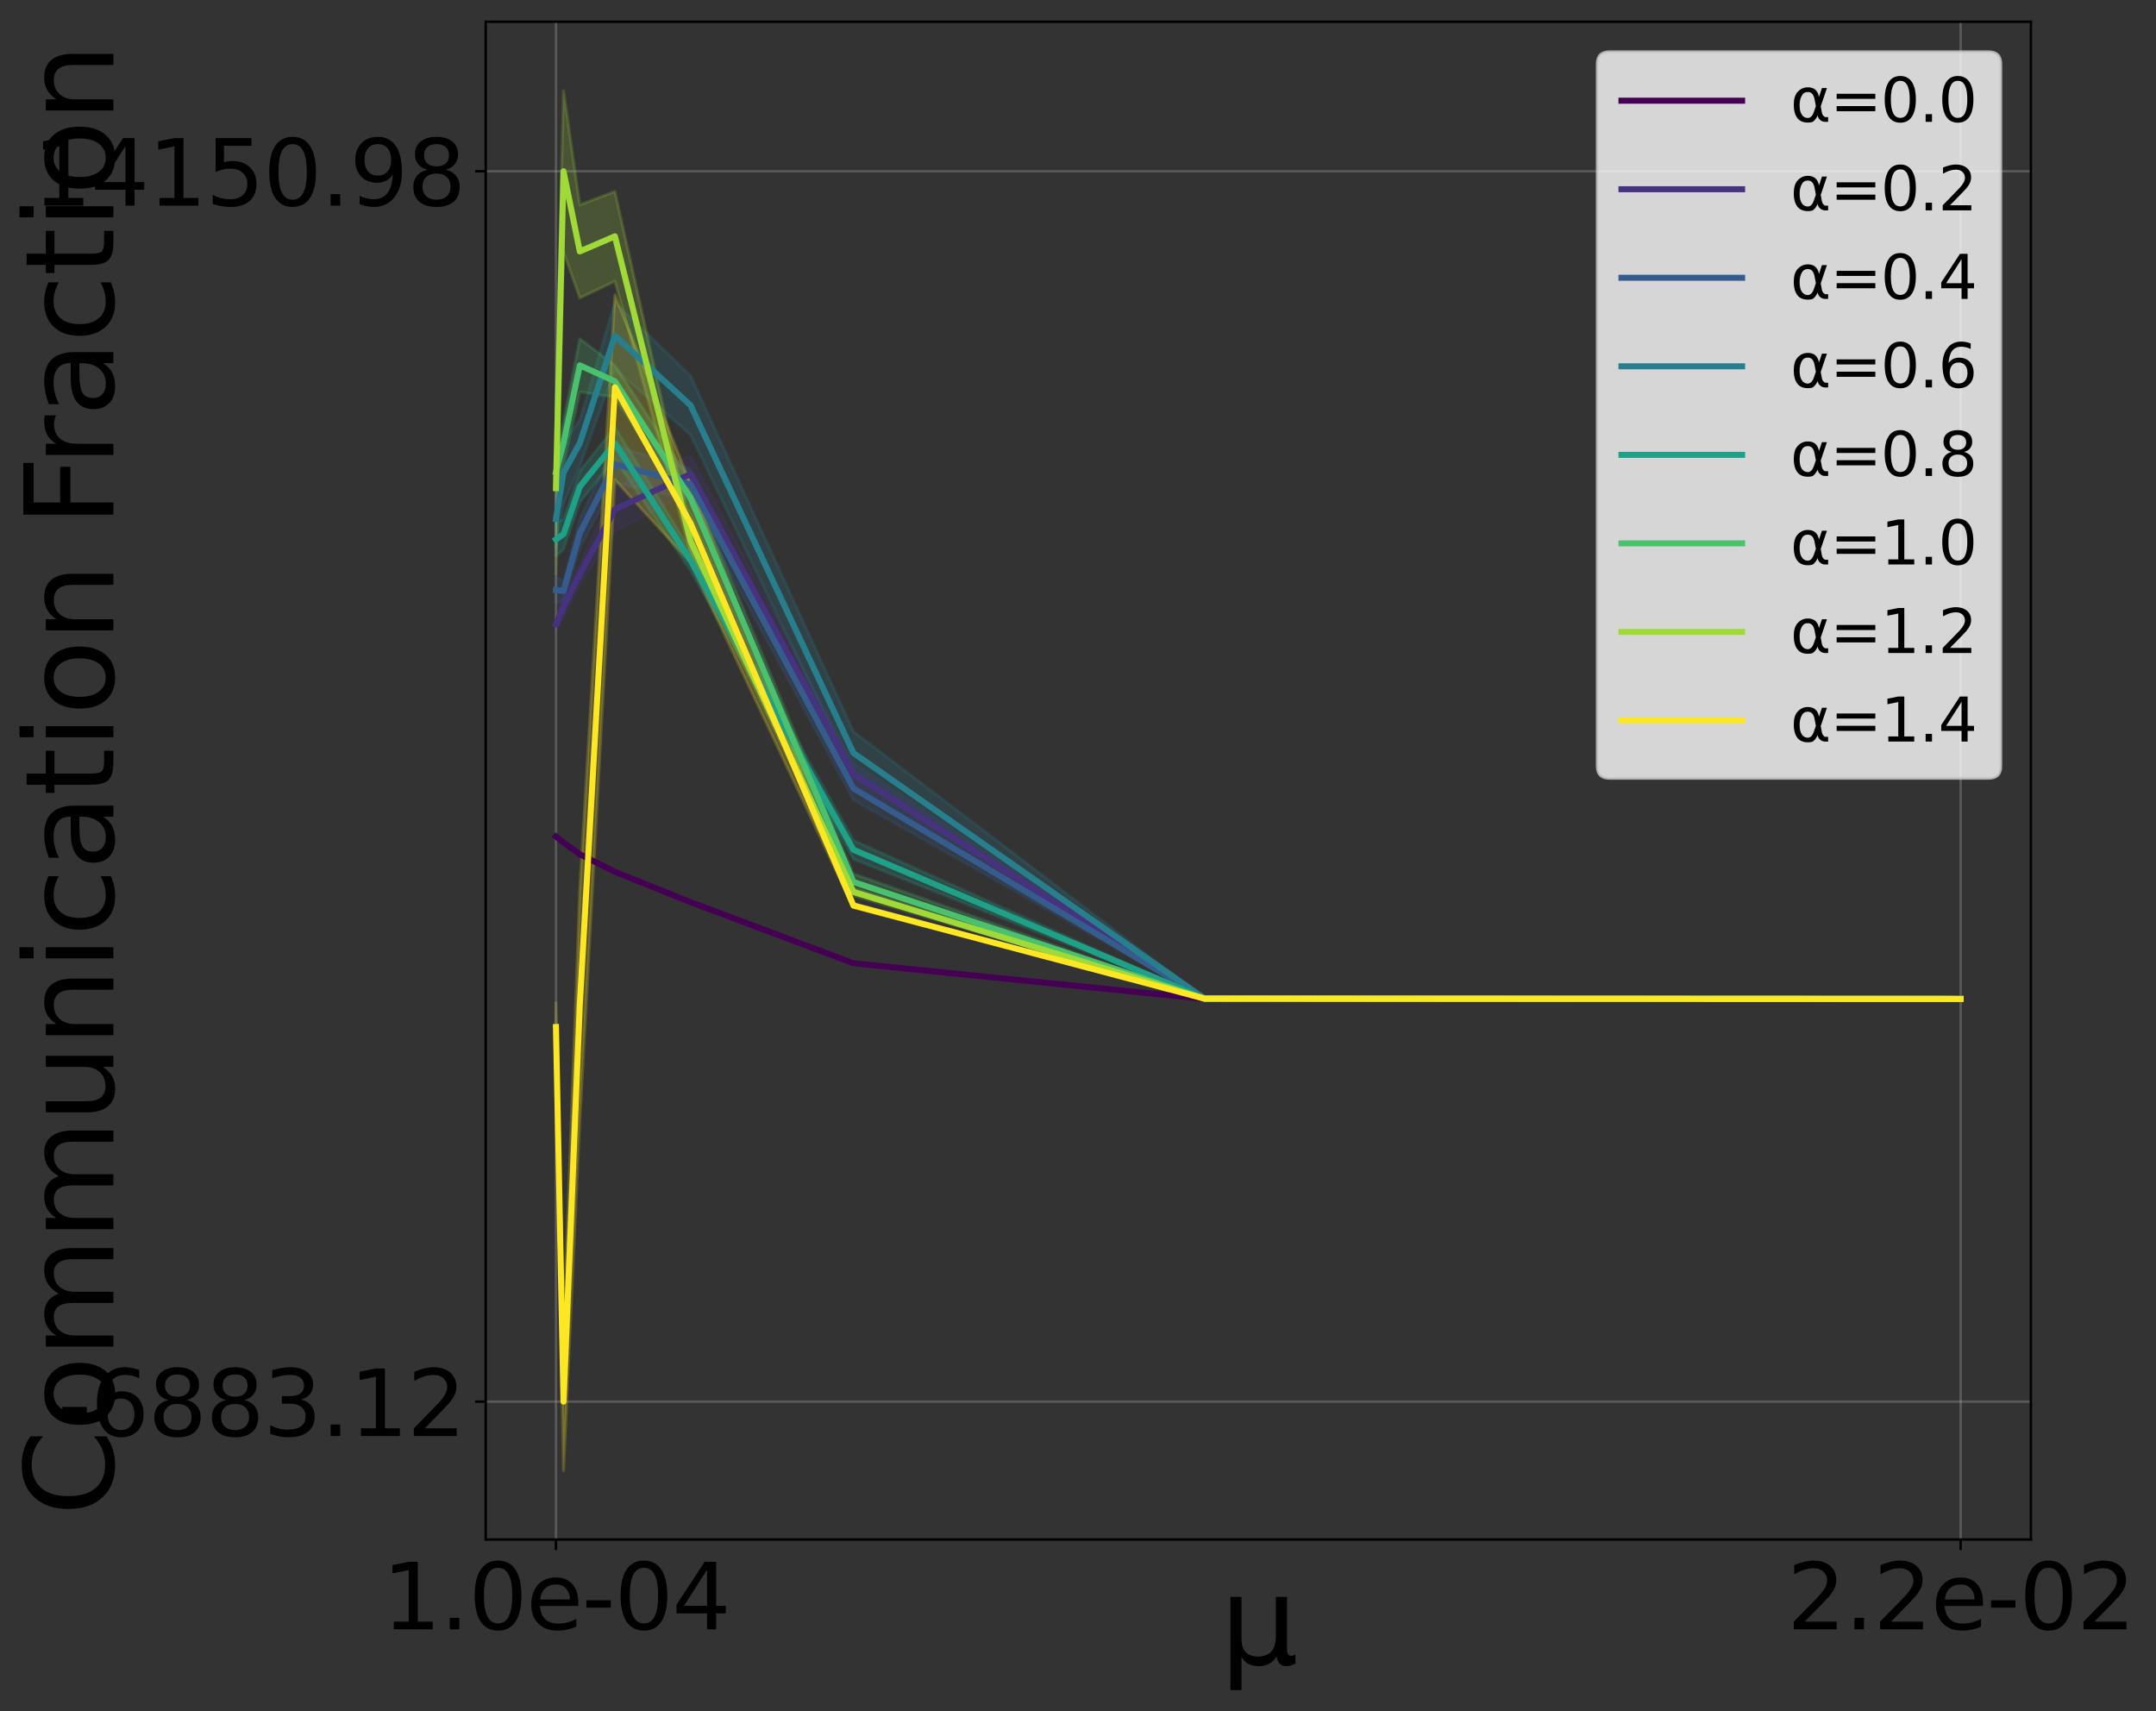 <?xml version="1.0" encoding="utf-8" standalone="no"?>
<!DOCTYPE svg PUBLIC "-//W3C//DTD SVG 1.1//EN"
  "http://www.w3.org/Graphics/SVG/1.1/DTD/svg11.dtd">
<svg xmlns:xlink="http://www.w3.org/1999/xlink" width="714.917pt" height="567.427pt" viewBox="0 0 714.917 567.427" xmlns="http://www.w3.org/2000/svg" version="1.1">
 <rect x="0" y="0" width="714.917" height="567.427" fill="#333333" stroke="none"/>
 <defs>
  <style type="text/css">*{stroke-linejoin: round; stroke-linecap: butt}</style>
 </defs>
 <g id="figure_1">
  <g id="patch_1">
   <path d="M 0 567.427 
L 714.917 567.427 
L 714.917 0 
L 0 0 
L 0 567.427 
z
" style="fill: none"/>
  </g>
  <g id="axes_1">
   <g id="patch_2">
    <path d="M 161.059 510.48 
L 673.423 510.48 
L 673.423 7.2 
L 161.059 7.2 
L 161.059 510.48 
z
" style="fill: none"/>
   </g>
   <g id="PolyCollection_1">
    <defs>
     <path id="mce04e96eea" d="M 184.349 -290.641 
L 184.349 -289.466 
L 186.856 -287.486 
L 192.258 -283.65 
L 203.897 -277.945 
L 228.972 -268.005 
L 282.995 -247.907 
L 399.383 -236.199 
L 650.134 -236.178 
L 650.134 -236.178 
L 650.134 -236.178 
L 399.383 -236.199 
L 282.995 -248.108 
L 228.972 -268.558 
L 203.897 -278.716 
L 192.258 -284.681 
L 186.856 -288.544 
L 184.349 -290.641 
z
" style="stroke: #440154; stroke-opacity: 0.2"/>
    </defs>
    <g clip-path="url(#pc58debaa0d)">
     <use xlink:href="#mce04e96eea" x="0" y="567.427" style="fill: #440154; fill-opacity: 0.2; stroke: #440154; stroke-opacity: 0.2"/>
    </g>
   </g>
   <g id="PolyCollection_2">
    <defs>
     <path id="ma348537659" d="M 184.349 -362.912 
L 184.349 -358.008 
L 186.856 -362.599 
L 192.258 -373.89 
L 203.897 -391.352 
L 228.972 -404.182 
L 282.995 -307.282 
L 399.383 -236.533 
L 650.134 -236.18 
L 650.134 -236.18 
L 650.134 -236.18 
L 399.383 -236.545 
L 282.995 -314.266 
L 228.972 -416.255 
L 203.897 -405.768 
L 192.258 -380.19 
L 186.856 -370.087 
L 184.349 -362.912 
z
" style="stroke: #46327e; stroke-opacity: 0.2"/>
    </defs>
    <g clip-path="url(#pc58debaa0d)">
     <use xlink:href="#ma348537659" x="0" y="567.427" style="fill: #46327e; fill-opacity: 0.2; stroke: #46327e; stroke-opacity: 0.2"/>
    </g>
   </g>
   <g id="PolyCollection_3">
    <defs>
     <path id="m00f6fe068c" d="M 184.349 -376.173 
L 184.349 -367.395 
L 186.856 -368.303 
L 192.258 -385.772 
L 203.897 -407.341 
L 228.972 -401.696 
L 282.995 -302.142 
L 399.383 -236.377 
L 650.134 -236.18 
L 650.134 -236.18 
L 650.134 -236.18 
L 399.383 -236.379 
L 282.995 -309.843 
L 228.972 -411.915 
L 203.897 -419.742 
L 192.258 -395.584 
L 186.856 -374.644 
L 184.349 -376.173 
z
" style="stroke: #365c8d; stroke-opacity: 0.2"/>
    </defs>
    <g clip-path="url(#pc58debaa0d)">
     <use xlink:href="#m00f6fe068c" x="0" y="567.427" style="fill: #365c8d; fill-opacity: 0.2; stroke: #365c8d; stroke-opacity: 0.2"/>
    </g>
   </g>
   <g id="PolyCollection_4">
    <defs>
     <path id="mf7558c40bf" d="M 184.349 -404.688 
L 184.349 -385.979 
L 186.856 -400.3 
L 192.258 -412.787 
L 203.897 -444.958 
L 228.972 -423.284 
L 282.995 -310.611 
L 399.383 -236.323 
L 650.134 -236.18 
L 650.134 -236.18 
L 650.134 -236.18 
L 399.383 -236.324 
L 282.995 -324.853 
L 228.972 -442.791 
L 203.897 -467.212 
L 192.258 -428.137 
L 186.856 -421.087 
L 184.349 -404.688 
z
" style="stroke: #277f8e; stroke-opacity: 0.2"/>
    </defs>
    <g clip-path="url(#pc58debaa0d)">
     <use xlink:href="#mf7558c40bf" x="0" y="567.427" style="fill: #277f8e; fill-opacity: 0.2; stroke: #277f8e; stroke-opacity: 0.2"/>
    </g>
   </g>
   <g id="PolyCollection_5">
    <defs>
     <path id="m9c27beb33c" d="M 184.349 -394.083 
L 184.349 -383.03 
L 186.856 -385.252 
L 192.258 -400.865 
L 203.897 -415.211 
L 228.972 -378.199 
L 282.995 -282.544 
L 399.383 -236.294 
L 650.134 -236.18 
L 650.134 -236.18 
L 650.134 -236.18 
L 399.383 -236.295 
L 282.995 -288.742 
L 228.972 -385.067 
L 203.897 -425.765 
L 192.258 -411.239 
L 186.856 -395.315 
L 184.349 -394.083 
z
" style="stroke: #1fa187; stroke-opacity: 0.2"/>
    </defs>
    <g clip-path="url(#pc58debaa0d)">
     <use xlink:href="#m9c27beb33c" x="0" y="567.427" style="fill: #1fa187; fill-opacity: 0.2; stroke: #1fa187; stroke-opacity: 0.2"/>
    </g>
   </g>
   <g id="PolyCollection_6">
    <defs>
     <path id="m5b1b328df4" d="M 184.349 -415.723 
L 184.349 -405.967 
L 186.856 -413.349 
L 192.258 -437.477 
L 203.897 -435.713 
L 228.972 -396.785 
L 282.995 -272.25 
L 399.383 -236.282 
L 650.134 -236.181 
L 650.134 -236.181 
L 650.134 -236.181 
L 399.383 -236.282 
L 282.995 -277.688 
L 228.972 -407.87 
L 203.897 -446.252 
L 192.258 -455.08 
L 186.856 -427.686 
L 184.349 -415.723 
z
" style="stroke: #4ac16d; stroke-opacity: 0.2"/>
    </defs>
    <g clip-path="url(#pc58debaa0d)">
     <use xlink:href="#m5b1b328df4" x="0" y="567.427" style="fill: #4ac16d; fill-opacity: 0.2; stroke: #4ac16d; stroke-opacity: 0.2"/>
    </g>
   </g>
   <g id="PolyCollection_7">
    <defs>
     <path id="ma1cb0408b4" d="M 184.349 -434.077 
L 184.349 -377.058 
L 186.856 -483.929 
L 192.258 -468.623 
L 203.897 -474.183 
L 228.972 -383.995 
L 282.995 -270.468 
L 399.383 -236.279 
L 650.134 -236.182 
L 650.134 -236.182 
L 650.134 -236.182 
L 399.383 -236.279 
L 282.995 -272.848 
L 228.972 -392.099 
L 203.897 -503.94 
L 192.258 -499.489 
L 186.856 -537.351 
L 184.349 -434.077 
z
" style="stroke: #a0da39; stroke-opacity: 0.2"/>
    </defs>
    <g clip-path="url(#pc58debaa0d)">
     <use xlink:href="#ma1cb0408b4" x="0" y="567.427" style="fill: #a0da39; fill-opacity: 0.2; stroke: #a0da39; stroke-opacity: 0.2"/>
    </g>
   </g>
   <g id="PolyCollection_8">
    <defs>
     <path id="m90aa7cfad6" d="M 184.349 -234.908 
L 184.349 -218.837 
L 186.856 -79.823 
L 192.258 -196.031 
L 203.897 -408.333 
L 228.972 -380.869 
L 282.995 -266.455 
L 399.383 -236.291 
L 650.134 -236.183 
L 650.134 -236.183 
L 650.134 -236.183 
L 399.383 -236.291 
L 282.995 -267.869 
L 228.972 -407.021 
L 203.897 -469.67 
L 192.258 -272.625 
L 186.856 -125.498 
L 184.349 -234.908 
z
" style="stroke: #fde725; stroke-opacity: 0.2"/>
    </defs>
    <g clip-path="url(#pc58debaa0d)">
     <use xlink:href="#m90aa7cfad6" x="0" y="567.427" style="fill: #fde725; fill-opacity: 0.2; stroke: #fde725; stroke-opacity: 0.2"/>
    </g>
   </g>
   <g id="matplotlib.axis_1">
    <g id="xtick_1">
     <g id="line2d_1">
      <path d="M 184.349 510.48 
L 184.349 7.2 
" clip-path="url(#pc58debaa0d)" style="fill: none; stroke: #b0b0b0; stroke-opacity: 0.3; stroke-width: 0.8; stroke-linecap: square"/>
     </g>
     <g id="line2d_2">
      <defs>
       <path id="mb593aa4edc" d="M 0 0 
L 0 3.5 
" style="stroke: #000000; stroke-width: 0.8"/>
      </defs>
      <g>
       <use xlink:href="#mb593aa4edc" x="184.349" y="510.48" style="stroke: #000000; stroke-width: 0.8"/>
      </g>
     </g>
     <g id="text_1">
      <!-- 1.0e-04 -->
      <g transform="translate(126.765 540.275) scale(0.3 -0.3)">
       <defs>
        <path id="DejaVuSans-31" d="M 794 531 
L 1825 531 
L 1825 4091 
L 703 3866 
L 703 4441 
L 1819 4666 
L 2450 4666 
L 2450 531 
L 3481 531 
L 3481 0 
L 794 0 
L 794 531 
z
" transform="scale(0.016)"/>
        <path id="DejaVuSans-2e" d="M 684 794 
L 1344 794 
L 1344 0 
L 684 0 
L 684 794 
z
" transform="scale(0.016)"/>
        <path id="DejaVuSans-30" d="M 2034 4250 
Q 1547 4250 1301 3770 
Q 1056 3291 1056 2328 
Q 1056 1369 1301 889 
Q 1547 409 2034 409 
Q 2525 409 2770 889 
Q 3016 1369 3016 2328 
Q 3016 3291 2770 3770 
Q 2525 4250 2034 4250 
z
M 2034 4750 
Q 2819 4750 3233 4129 
Q 3647 3509 3647 2328 
Q 3647 1150 3233 529 
Q 2819 -91 2034 -91 
Q 1250 -91 836 529 
Q 422 1150 422 2328 
Q 422 3509 836 4129 
Q 1250 4750 2034 4750 
z
" transform="scale(0.016)"/>
        <path id="DejaVuSans-65" d="M 3597 1894 
L 3597 1613 
L 953 1613 
Q 991 1019 1311 708 
Q 1631 397 2203 397 
Q 2534 397 2845 478 
Q 3156 559 3463 722 
L 3463 178 
Q 3153 47 2828 -22 
Q 2503 -91 2169 -91 
Q 1331 -91 842 396 
Q 353 884 353 1716 
Q 353 2575 817 3079 
Q 1281 3584 2069 3584 
Q 2775 3584 3186 3129 
Q 3597 2675 3597 1894 
z
M 3022 2063 
Q 3016 2534 2758 2815 
Q 2500 3097 2075 3097 
Q 1594 3097 1305 2825 
Q 1016 2553 972 2059 
L 3022 2063 
z
" transform="scale(0.016)"/>
        <path id="DejaVuSans-2d" d="M 313 2009 
L 1997 2009 
L 1997 1497 
L 313 1497 
L 313 2009 
z
" transform="scale(0.016)"/>
        <path id="DejaVuSans-34" d="M 2419 4116 
L 825 1625 
L 2419 1625 
L 2419 4116 
z
M 2253 4666 
L 3047 4666 
L 3047 1625 
L 3713 1625 
L 3713 1100 
L 3047 1100 
L 3047 0 
L 2419 0 
L 2419 1100 
L 313 1100 
L 313 1709 
L 2253 4666 
z
" transform="scale(0.016)"/>
       </defs>
       <use xlink:href="#DejaVuSans-31"/>
       <use xlink:href="#DejaVuSans-2e" x="63.623"/>
       <use xlink:href="#DejaVuSans-30" x="95.41"/>
       <use xlink:href="#DejaVuSans-65" x="159.033"/>
       <use xlink:href="#DejaVuSans-2d" x="220.557"/>
       <use xlink:href="#DejaVuSans-30" x="256.641"/>
       <use xlink:href="#DejaVuSans-34" x="320.264"/>
      </g>
     </g>
    </g>
    <g id="xtick_2">
     <g id="line2d_3">
      <path d="M 650.134 510.48 
L 650.134 7.2 
" clip-path="url(#pc58debaa0d)" style="fill: none; stroke: #b0b0b0; stroke-opacity: 0.3; stroke-width: 0.8; stroke-linecap: square"/>
     </g>
     <g id="line2d_4">
      <g>
       <use xlink:href="#mb593aa4edc" x="650.134" y="510.48" style="stroke: #000000; stroke-width: 0.8"/>
      </g>
     </g>
     <g id="text_2">
      <!-- 2.2e-02 -->
      <g transform="translate(592.55 540.275) scale(0.3 -0.3)">
       <defs>
        <path id="DejaVuSans-32" d="M 1228 531 
L 3431 531 
L 3431 0 
L 469 0 
L 469 531 
Q 828 903 1448 1529 
Q 2069 2156 2228 2338 
Q 2531 2678 2651 2914 
Q 2772 3150 2772 3378 
Q 2772 3750 2511 3984 
Q 2250 4219 1831 4219 
Q 1534 4219 1204 4116 
Q 875 4013 500 3803 
L 500 4441 
Q 881 4594 1212 4672 
Q 1544 4750 1819 4750 
Q 2544 4750 2975 4387 
Q 3406 4025 3406 3419 
Q 3406 3131 3298 2873 
Q 3191 2616 2906 2266 
Q 2828 2175 2409 1742 
Q 1991 1309 1228 531 
z
" transform="scale(0.016)"/>
       </defs>
       <use xlink:href="#DejaVuSans-32"/>
       <use xlink:href="#DejaVuSans-2e" x="63.623"/>
       <use xlink:href="#DejaVuSans-32" x="95.41"/>
       <use xlink:href="#DejaVuSans-65" x="159.033"/>
       <use xlink:href="#DejaVuSans-2d" x="220.557"/>
       <use xlink:href="#DejaVuSans-30" x="256.641"/>
       <use xlink:href="#DejaVuSans-32" x="320.264"/>
      </g>
     </g>
    </g>
    <g id="text_3">
     <!-- μ -->
     <g transform="translate(404.516 551.908) scale(0.4 -0.4)">
      <defs>
       <path id="DejaVuSans-3bc" d="M 544 -1331 
L 544 3500 
L 1119 3500 
L 1119 1325 
Q 1119 872 1334 640 
Q 1550 409 1972 409 
Q 2434 409 2667 671 
Q 2900 934 2900 1459 
L 2900 3500 
L 3475 3500 
L 3475 806 
Q 3475 619 3529 530 
Q 3584 441 3700 441 
Q 3728 441 3778 458 
Q 3828 475 3916 513 
L 3916 50 
Q 3788 -22 3673 -56 
Q 3559 -91 3450 -91 
Q 3234 -91 3106 31 
Q 2978 153 2931 403 
Q 2775 156 2548 32 
Q 2322 -91 2016 -91 
Q 1697 -91 1473 31 
Q 1250 153 1119 397 
L 1119 -1331 
L 544 -1331 
z
" transform="scale(0.016)"/>
      </defs>
      <use xlink:href="#DejaVuSans-3bc"/>
     </g>
    </g>
   </g>
   <g id="matplotlib.axis_2">
    <g id="ytick_1">
     <g id="line2d_5">
      <path d="M 161.059 464.766 
L 673.423 464.766 
" clip-path="url(#pc58debaa0d)" style="fill: none; stroke: #b0b0b0; stroke-opacity: 0.3; stroke-width: 0.8; stroke-linecap: square"/>
     </g>
     <g id="line2d_6">
      <defs>
       <path id="ma3b267e3f9" d="M 0 0 
L -3.5 0 
" style="stroke: #000000; stroke-width: 0.8"/>
      </defs>
      <g>
       <use xlink:href="#ma3b267e3f9" x="161.059" y="464.766" style="stroke: #000000; stroke-width: 0.8"/>
      </g>
     </g>
     <g id="text_4">
      <!-- -6883.12 -->
      <g transform="translate(19.177 476.164) scale(0.3 -0.3)">
       <defs>
        <path id="DejaVuSans-36" d="M 2113 2584 
Q 1688 2584 1439 2293 
Q 1191 2003 1191 1497 
Q 1191 994 1439 701 
Q 1688 409 2113 409 
Q 2538 409 2786 701 
Q 3034 994 3034 1497 
Q 3034 2003 2786 2293 
Q 2538 2584 2113 2584 
z
M 3366 4563 
L 3366 3988 
Q 3128 4100 2886 4159 
Q 2644 4219 2406 4219 
Q 1781 4219 1451 3797 
Q 1122 3375 1075 2522 
Q 1259 2794 1537 2939 
Q 1816 3084 2150 3084 
Q 2853 3084 3261 2657 
Q 3669 2231 3669 1497 
Q 3669 778 3244 343 
Q 2819 -91 2113 -91 
Q 1303 -91 875 529 
Q 447 1150 447 2328 
Q 447 3434 972 4092 
Q 1497 4750 2381 4750 
Q 2619 4750 2861 4703 
Q 3103 4656 3366 4563 
z
" transform="scale(0.016)"/>
        <path id="DejaVuSans-38" d="M 2034 2216 
Q 1584 2216 1326 1975 
Q 1069 1734 1069 1313 
Q 1069 891 1326 650 
Q 1584 409 2034 409 
Q 2484 409 2743 651 
Q 3003 894 3003 1313 
Q 3003 1734 2745 1975 
Q 2488 2216 2034 2216 
z
M 1403 2484 
Q 997 2584 770 2862 
Q 544 3141 544 3541 
Q 544 4100 942 4425 
Q 1341 4750 2034 4750 
Q 2731 4750 3128 4425 
Q 3525 4100 3525 3541 
Q 3525 3141 3298 2862 
Q 3072 2584 2669 2484 
Q 3125 2378 3379 2068 
Q 3634 1759 3634 1313 
Q 3634 634 3220 271 
Q 2806 -91 2034 -91 
Q 1263 -91 848 271 
Q 434 634 434 1313 
Q 434 1759 690 2068 
Q 947 2378 1403 2484 
z
M 1172 3481 
Q 1172 3119 1398 2916 
Q 1625 2713 2034 2713 
Q 2441 2713 2670 2916 
Q 2900 3119 2900 3481 
Q 2900 3844 2670 4047 
Q 2441 4250 2034 4250 
Q 1625 4250 1398 4047 
Q 1172 3844 1172 3481 
z
" transform="scale(0.016)"/>
        <path id="DejaVuSans-33" d="M 2597 2516 
Q 3050 2419 3304 2112 
Q 3559 1806 3559 1356 
Q 3559 666 3084 287 
Q 2609 -91 1734 -91 
Q 1441 -91 1130 -33 
Q 819 25 488 141 
L 488 750 
Q 750 597 1062 519 
Q 1375 441 1716 441 
Q 2309 441 2620 675 
Q 2931 909 2931 1356 
Q 2931 1769 2642 2001 
Q 2353 2234 1838 2234 
L 1294 2234 
L 1294 2753 
L 1863 2753 
Q 2328 2753 2575 2939 
Q 2822 3125 2822 3475 
Q 2822 3834 2567 4026 
Q 2313 4219 1838 4219 
Q 1578 4219 1281 4162 
Q 984 4106 628 3988 
L 628 4550 
Q 988 4650 1302 4700 
Q 1616 4750 1894 4750 
Q 2613 4750 3031 4423 
Q 3450 4097 3450 3541 
Q 3450 3153 3228 2886 
Q 3006 2619 2597 2516 
z
" transform="scale(0.016)"/>
       </defs>
       <use xlink:href="#DejaVuSans-2d"/>
       <use xlink:href="#DejaVuSans-36" x="36.084"/>
       <use xlink:href="#DejaVuSans-38" x="99.707"/>
       <use xlink:href="#DejaVuSans-38" x="163.33"/>
       <use xlink:href="#DejaVuSans-33" x="226.953"/>
       <use xlink:href="#DejaVuSans-2e" x="290.576"/>
       <use xlink:href="#DejaVuSans-31" x="322.363"/>
       <use xlink:href="#DejaVuSans-32" x="385.986"/>
      </g>
     </g>
    </g>
    <g id="ytick_2">
     <g id="line2d_7">
      <path d="M 161.059 56.787 
L 673.423 56.787 
" clip-path="url(#pc58debaa0d)" style="fill: none; stroke: #b0b0b0; stroke-opacity: 0.3; stroke-width: 0.8; stroke-linecap: square"/>
     </g>
     <g id="line2d_8">
      <g>
       <use xlink:href="#ma3b267e3f9" x="161.059" y="56.787" style="stroke: #000000; stroke-width: 0.8"/>
      </g>
     </g>
     <g id="text_5">
      <!-- 14150.98 -->
      <g transform="translate(10.912 68.185) scale(0.3 -0.3)">
       <defs>
        <path id="DejaVuSans-35" d="M 691 4666 
L 3169 4666 
L 3169 4134 
L 1269 4134 
L 1269 2991 
Q 1406 3038 1543 3061 
Q 1681 3084 1819 3084 
Q 2600 3084 3056 2656 
Q 3513 2228 3513 1497 
Q 3513 744 3044 326 
Q 2575 -91 1722 -91 
Q 1428 -91 1123 -41 
Q 819 9 494 109 
L 494 744 
Q 775 591 1075 516 
Q 1375 441 1709 441 
Q 2250 441 2565 725 
Q 2881 1009 2881 1497 
Q 2881 1984 2565 2268 
Q 2250 2553 1709 2553 
Q 1456 2553 1204 2497 
Q 953 2441 691 2322 
L 691 4666 
z
" transform="scale(0.016)"/>
        <path id="DejaVuSans-39" d="M 703 97 
L 703 672 
Q 941 559 1184 500 
Q 1428 441 1663 441 
Q 2288 441 2617 861 
Q 2947 1281 2994 2138 
Q 2813 1869 2534 1725 
Q 2256 1581 1919 1581 
Q 1219 1581 811 2004 
Q 403 2428 403 3163 
Q 403 3881 828 4315 
Q 1253 4750 1959 4750 
Q 2769 4750 3195 4129 
Q 3622 3509 3622 2328 
Q 3622 1225 3098 567 
Q 2575 -91 1691 -91 
Q 1453 -91 1209 -44 
Q 966 3 703 97 
z
M 1959 2075 
Q 2384 2075 2632 2365 
Q 2881 2656 2881 3163 
Q 2881 3666 2632 3958 
Q 2384 4250 1959 4250 
Q 1534 4250 1286 3958 
Q 1038 3666 1038 3163 
Q 1038 2656 1286 2365 
Q 1534 2075 1959 2075 
z
" transform="scale(0.016)"/>
       </defs>
       <use xlink:href="#DejaVuSans-31"/>
       <use xlink:href="#DejaVuSans-34" x="63.623"/>
       <use xlink:href="#DejaVuSans-31" x="127.246"/>
       <use xlink:href="#DejaVuSans-35" x="190.869"/>
       <use xlink:href="#DejaVuSans-30" x="254.492"/>
       <use xlink:href="#DejaVuSans-2e" x="318.115"/>
       <use xlink:href="#DejaVuSans-39" x="349.902"/>
       <use xlink:href="#DejaVuSans-38" x="413.525"/>
      </g>
     </g>
    </g>
    <g id="text_6">
     <!-- Communication Fraction -->
     <g transform="translate(37.594 502.668) rotate(-90) scale(0.4 -0.4)">
      <defs>
       <path id="DejaVuSans-43" d="M 4122 4306 
L 4122 3641 
Q 3803 3938 3442 4084 
Q 3081 4231 2675 4231 
Q 1875 4231 1450 3742 
Q 1025 3253 1025 2328 
Q 1025 1406 1450 917 
Q 1875 428 2675 428 
Q 3081 428 3442 575 
Q 3803 722 4122 1019 
L 4122 359 
Q 3791 134 3420 21 
Q 3050 -91 2638 -91 
Q 1578 -91 968 557 
Q 359 1206 359 2328 
Q 359 3453 968 4101 
Q 1578 4750 2638 4750 
Q 3056 4750 3426 4639 
Q 3797 4528 4122 4306 
z
" transform="scale(0.016)"/>
       <path id="DejaVuSans-6f" d="M 1959 3097 
Q 1497 3097 1228 2736 
Q 959 2375 959 1747 
Q 959 1119 1226 758 
Q 1494 397 1959 397 
Q 2419 397 2687 759 
Q 2956 1122 2956 1747 
Q 2956 2369 2687 2733 
Q 2419 3097 1959 3097 
z
M 1959 3584 
Q 2709 3584 3137 3096 
Q 3566 2609 3566 1747 
Q 3566 888 3137 398 
Q 2709 -91 1959 -91 
Q 1206 -91 779 398 
Q 353 888 353 1747 
Q 353 2609 779 3096 
Q 1206 3584 1959 3584 
z
" transform="scale(0.016)"/>
       <path id="DejaVuSans-6d" d="M 3328 2828 
Q 3544 3216 3844 3400 
Q 4144 3584 4550 3584 
Q 5097 3584 5394 3201 
Q 5691 2819 5691 2113 
L 5691 0 
L 5113 0 
L 5113 2094 
Q 5113 2597 4934 2840 
Q 4756 3084 4391 3084 
Q 3944 3084 3684 2787 
Q 3425 2491 3425 1978 
L 3425 0 
L 2847 0 
L 2847 2094 
Q 2847 2600 2669 2842 
Q 2491 3084 2119 3084 
Q 1678 3084 1418 2786 
Q 1159 2488 1159 1978 
L 1159 0 
L 581 0 
L 581 3500 
L 1159 3500 
L 1159 2956 
Q 1356 3278 1631 3431 
Q 1906 3584 2284 3584 
Q 2666 3584 2933 3390 
Q 3200 3197 3328 2828 
z
" transform="scale(0.016)"/>
       <path id="DejaVuSans-75" d="M 544 1381 
L 544 3500 
L 1119 3500 
L 1119 1403 
Q 1119 906 1312 657 
Q 1506 409 1894 409 
Q 2359 409 2629 706 
Q 2900 1003 2900 1516 
L 2900 3500 
L 3475 3500 
L 3475 0 
L 2900 0 
L 2900 538 
Q 2691 219 2414 64 
Q 2138 -91 1772 -91 
Q 1169 -91 856 284 
Q 544 659 544 1381 
z
M 1991 3584 
L 1991 3584 
z
" transform="scale(0.016)"/>
       <path id="DejaVuSans-6e" d="M 3513 2113 
L 3513 0 
L 2938 0 
L 2938 2094 
Q 2938 2591 2744 2837 
Q 2550 3084 2163 3084 
Q 1697 3084 1428 2787 
Q 1159 2491 1159 1978 
L 1159 0 
L 581 0 
L 581 3500 
L 1159 3500 
L 1159 2956 
Q 1366 3272 1645 3428 
Q 1925 3584 2291 3584 
Q 2894 3584 3203 3211 
Q 3513 2838 3513 2113 
z
" transform="scale(0.016)"/>
       <path id="DejaVuSans-69" d="M 603 3500 
L 1178 3500 
L 1178 0 
L 603 0 
L 603 3500 
z
M 603 4863 
L 1178 4863 
L 1178 4134 
L 603 4134 
L 603 4863 
z
" transform="scale(0.016)"/>
       <path id="DejaVuSans-63" d="M 3122 3366 
L 3122 2828 
Q 2878 2963 2633 3030 
Q 2388 3097 2138 3097 
Q 1578 3097 1268 2742 
Q 959 2388 959 1747 
Q 959 1106 1268 751 
Q 1578 397 2138 397 
Q 2388 397 2633 464 
Q 2878 531 3122 666 
L 3122 134 
Q 2881 22 2623 -34 
Q 2366 -91 2075 -91 
Q 1284 -91 818 406 
Q 353 903 353 1747 
Q 353 2603 823 3093 
Q 1294 3584 2113 3584 
Q 2378 3584 2631 3529 
Q 2884 3475 3122 3366 
z
" transform="scale(0.016)"/>
       <path id="DejaVuSans-61" d="M 2194 1759 
Q 1497 1759 1228 1600 
Q 959 1441 959 1056 
Q 959 750 1161 570 
Q 1363 391 1709 391 
Q 2188 391 2477 730 
Q 2766 1069 2766 1631 
L 2766 1759 
L 2194 1759 
z
M 3341 1997 
L 3341 0 
L 2766 0 
L 2766 531 
Q 2569 213 2275 61 
Q 1981 -91 1556 -91 
Q 1019 -91 701 211 
Q 384 513 384 1019 
Q 384 1609 779 1909 
Q 1175 2209 1959 2209 
L 2766 2209 
L 2766 2266 
Q 2766 2663 2505 2880 
Q 2244 3097 1772 3097 
Q 1472 3097 1187 3025 
Q 903 2953 641 2809 
L 641 3341 
Q 956 3463 1253 3523 
Q 1550 3584 1831 3584 
Q 2591 3584 2966 3190 
Q 3341 2797 3341 1997 
z
" transform="scale(0.016)"/>
       <path id="DejaVuSans-74" d="M 1172 4494 
L 1172 3500 
L 2356 3500 
L 2356 3053 
L 1172 3053 
L 1172 1153 
Q 1172 725 1289 603 
Q 1406 481 1766 481 
L 2356 481 
L 2356 0 
L 1766 0 
Q 1100 0 847 248 
Q 594 497 594 1153 
L 594 3053 
L 172 3053 
L 172 3500 
L 594 3500 
L 594 4494 
L 1172 4494 
z
" transform="scale(0.016)"/>
       <path id="DejaVuSans-20" transform="scale(0.016)"/>
       <path id="DejaVuSans-46" d="M 628 4666 
L 3309 4666 
L 3309 4134 
L 1259 4134 
L 1259 2759 
L 3109 2759 
L 3109 2228 
L 1259 2228 
L 1259 0 
L 628 0 
L 628 4666 
z
" transform="scale(0.016)"/>
       <path id="DejaVuSans-72" d="M 2631 2963 
Q 2534 3019 2420 3045 
Q 2306 3072 2169 3072 
Q 1681 3072 1420 2755 
Q 1159 2438 1159 1844 
L 1159 0 
L 581 0 
L 581 3500 
L 1159 3500 
L 1159 2956 
Q 1341 3275 1631 3429 
Q 1922 3584 2338 3584 
Q 2397 3584 2469 3576 
Q 2541 3569 2628 3553 
L 2631 2963 
z
" transform="scale(0.016)"/>
      </defs>
      <use xlink:href="#DejaVuSans-43"/>
      <use xlink:href="#DejaVuSans-6f" x="69.824"/>
      <use xlink:href="#DejaVuSans-6d" x="131.006"/>
      <use xlink:href="#DejaVuSans-6d" x="228.418"/>
      <use xlink:href="#DejaVuSans-75" x="325.83"/>
      <use xlink:href="#DejaVuSans-6e" x="389.209"/>
      <use xlink:href="#DejaVuSans-69" x="452.588"/>
      <use xlink:href="#DejaVuSans-63" x="480.371"/>
      <use xlink:href="#DejaVuSans-61" x="535.352"/>
      <use xlink:href="#DejaVuSans-74" x="596.631"/>
      <use xlink:href="#DejaVuSans-69" x="635.84"/>
      <use xlink:href="#DejaVuSans-6f" x="663.623"/>
      <use xlink:href="#DejaVuSans-6e" x="724.805"/>
      <use xlink:href="#DejaVuSans-20" x="788.184"/>
      <use xlink:href="#DejaVuSans-46" x="819.971"/>
      <use xlink:href="#DejaVuSans-72" x="870.24"/>
      <use xlink:href="#DejaVuSans-61" x="911.354"/>
      <use xlink:href="#DejaVuSans-63" x="972.633"/>
      <use xlink:href="#DejaVuSans-74" x="1027.613"/>
      <use xlink:href="#DejaVuSans-69" x="1066.822"/>
      <use xlink:href="#DejaVuSans-6f" x="1094.605"/>
      <use xlink:href="#DejaVuSans-6e" x="1155.787"/>
     </g>
    </g>
   </g>
   <g id="line2d_9">
    <path d="M 184.349 277.373 
L 186.856 279.412 
L 192.258 283.261 
L 203.897 289.096 
L 228.972 299.146 
L 282.995 319.419 
L 399.383 331.228 
L 650.134 331.249 
" clip-path="url(#pc58debaa0d)" style="fill: none; stroke: #440154; stroke-width: 2; stroke-linecap: square"/>
   </g>
   <g id="line2d_10">
    <path d="M 184.349 206.967 
L 186.856 201.084 
L 192.258 190.387 
L 203.897 168.867 
L 228.972 157.208 
L 282.995 256.653 
L 399.383 330.888 
L 650.134 331.247 
" clip-path="url(#pc58debaa0d)" style="fill: none; stroke: #46327e; stroke-width: 2; stroke-linecap: square"/>
   </g>
   <g id="line2d_11">
    <path d="M 184.349 195.643 
L 186.856 195.953 
L 192.258 176.749 
L 203.897 153.886 
L 228.972 160.621 
L 282.995 261.434 
L 399.383 331.049 
L 650.134 331.247 
" clip-path="url(#pc58debaa0d)" style="fill: none; stroke: #365c8d; stroke-width: 2; stroke-linecap: square"/>
   </g>
   <g id="line2d_12">
    <path d="M 184.349 172.093 
L 186.856 156.733 
L 192.258 146.965 
L 203.897 111.342 
L 228.972 134.39 
L 282.995 249.695 
L 399.383 331.103 
L 650.134 331.247 
" clip-path="url(#pc58debaa0d)" style="fill: none; stroke: #277f8e; stroke-width: 2; stroke-linecap: square"/>
   </g>
   <g id="line2d_13">
    <path d="M 184.349 178.87 
L 186.856 177.143 
L 192.258 161.375 
L 203.897 146.939 
L 228.972 185.794 
L 282.995 281.784 
L 399.383 331.132 
L 650.134 331.247 
" clip-path="url(#pc58debaa0d)" style="fill: none; stroke: #1fa187; stroke-width: 2; stroke-linecap: square"/>
   </g>
   <g id="line2d_14">
    <path d="M 184.349 156.582 
L 186.856 146.909 
L 192.258 121.149 
L 203.897 126.444 
L 228.972 165.1 
L 282.995 292.457 
L 399.383 331.145 
L 650.134 331.246 
" clip-path="url(#pc58debaa0d)" style="fill: none; stroke: #4ac16d; stroke-width: 2; stroke-linecap: square"/>
   </g>
   <g id="line2d_15">
    <path d="M 184.349 161.859 
L 186.856 56.787 
L 192.258 83.371 
L 203.897 78.365 
L 228.972 179.38 
L 282.995 295.769 
L 399.383 331.148 
L 650.134 331.245 
" clip-path="url(#pc58debaa0d)" style="fill: none; stroke: #a0da39; stroke-width: 2; stroke-linecap: square"/>
   </g>
   <g id="line2d_16">
    <path d="M 184.349 340.554 
L 186.856 464.766 
L 192.258 333.099 
L 203.897 128.425 
L 228.972 173.482 
L 282.995 300.265 
L 399.383 331.136 
L 650.134 331.244 
" clip-path="url(#pc58debaa0d)" style="fill: none; stroke: #fde725; stroke-width: 2; stroke-linecap: square"/>
   </g>
   <g id="patch_3">
    <path d="M 161.059 510.48 
L 161.059 7.2 
" style="fill: none; stroke: #000000; stroke-width: 0.8; stroke-linejoin: miter; stroke-linecap: square"/>
   </g>
   <g id="patch_4">
    <path d="M 673.423 510.48 
L 673.423 7.2 
" style="fill: none; stroke: #000000; stroke-width: 0.8; stroke-linejoin: miter; stroke-linecap: square"/>
   </g>
   <g id="patch_5">
    <path d="M 161.059 510.48 
L 673.423 510.48 
" style="fill: none; stroke: #000000; stroke-width: 0.8; stroke-linejoin: miter; stroke-linecap: square"/>
   </g>
   <g id="patch_6">
    <path d="M 161.059 7.2 
L 673.423 7.2 
" style="fill: none; stroke: #000000; stroke-width: 0.8; stroke-linejoin: miter; stroke-linecap: square"/>
   </g>
   <g id="legend_1">
    <g id="patch_7">
     <path d="M 533.673 258.05 
L 659.423 258.05 
Q 663.423 258.05 663.423 254.05 
L 663.423 21.2 
Q 663.423 17.2 659.423 17.2 
L 533.673 17.2 
Q 529.673 17.2 529.673 21.2 
L 529.673 254.05 
Q 529.673 258.05 533.673 258.05 
z
" style="fill: #ffffff; opacity: 0.8; stroke: #cccccc; stroke-linejoin: miter"/>
    </g>
    <g id="line2d_17">
     <path d="M 537.673 33.397 
L 557.673 33.397 
L 577.673 33.397 
" style="fill: none; stroke: #440154; stroke-width: 2; stroke-linecap: square"/>
    </g>
    <g id="text_7">
     <!-- α=0.0 -->
     <g transform="translate(593.673 40.397) scale(0.2 -0.2)">
      <defs>
       <path id="DejaVuSans-3b1" d="M 2644 1628 
L 2506 2350 
Q 2366 3091 1809 3091 
Q 1391 3091 1200 2747 
Q 959 2316 959 1747 
Q 959 1059 1194 731 
Q 1431 397 1809 397 
Q 2228 397 2453 1063 
L 2644 1628 
z
M 2966 2584 
L 3275 3500 
L 3788 3500 
L 3147 1603 
L 3272 919 
Q 3300 766 3409 638 
Q 3538 488 3638 488 
L 3913 488 
L 3913 0 
L 3569 0 
Q 3275 0 3013 263 
Q 2884 394 2831 669 
Q 2688 322 2394 50 
Q 2256 -78 1809 -78 
Q 1075 -78 719 397 
Q 353 888 353 1747 
Q 353 2666 750 3097 
Q 1191 3578 1809 3578 
Q 2781 3578 2966 2584 
z
" transform="scale(0.016)"/>
       <path id="DejaVuSans-3d" d="M 678 2906 
L 4684 2906 
L 4684 2381 
L 678 2381 
L 678 2906 
z
M 678 1631 
L 4684 1631 
L 4684 1100 
L 678 1100 
L 678 1631 
z
" transform="scale(0.016)"/>
      </defs>
      <use xlink:href="#DejaVuSans-3b1"/>
      <use xlink:href="#DejaVuSans-3d" x="65.918"/>
      <use xlink:href="#DejaVuSans-30" x="149.707"/>
      <use xlink:href="#DejaVuSans-2e" x="213.33"/>
      <use xlink:href="#DejaVuSans-30" x="245.117"/>
     </g>
    </g>
    <g id="line2d_18">
     <path d="M 537.673 62.753 
L 557.673 62.753 
L 577.673 62.753 
" style="fill: none; stroke: #46327e; stroke-width: 2; stroke-linecap: square"/>
    </g>
    <g id="text_8">
     <!-- α=0.2 -->
     <g transform="translate(593.673 69.753) scale(0.2 -0.2)">
      <use xlink:href="#DejaVuSans-3b1"/>
      <use xlink:href="#DejaVuSans-3d" x="65.918"/>
      <use xlink:href="#DejaVuSans-30" x="149.707"/>
      <use xlink:href="#DejaVuSans-2e" x="213.33"/>
      <use xlink:href="#DejaVuSans-32" x="245.117"/>
     </g>
    </g>
    <g id="line2d_19">
     <path d="M 537.673 92.109 
L 557.673 92.109 
L 577.673 92.109 
" style="fill: none; stroke: #365c8d; stroke-width: 2; stroke-linecap: square"/>
    </g>
    <g id="text_9">
     <!-- α=0.4 -->
     <g transform="translate(593.673 99.109) scale(0.2 -0.2)">
      <use xlink:href="#DejaVuSans-3b1"/>
      <use xlink:href="#DejaVuSans-3d" x="65.918"/>
      <use xlink:href="#DejaVuSans-30" x="149.707"/>
      <use xlink:href="#DejaVuSans-2e" x="213.33"/>
      <use xlink:href="#DejaVuSans-34" x="245.117"/>
     </g>
    </g>
    <g id="line2d_20">
     <path d="M 537.673 121.466 
L 557.673 121.466 
L 577.673 121.466 
" style="fill: none; stroke: #277f8e; stroke-width: 2; stroke-linecap: square"/>
    </g>
    <g id="text_10">
     <!-- α=0.6 -->
     <g transform="translate(593.673 128.466) scale(0.2 -0.2)">
      <use xlink:href="#DejaVuSans-3b1"/>
      <use xlink:href="#DejaVuSans-3d" x="65.918"/>
      <use xlink:href="#DejaVuSans-30" x="149.707"/>
      <use xlink:href="#DejaVuSans-2e" x="213.33"/>
      <use xlink:href="#DejaVuSans-36" x="245.117"/>
     </g>
    </g>
    <g id="line2d_21">
     <path d="M 537.673 150.822 
L 557.673 150.822 
L 577.673 150.822 
" style="fill: none; stroke: #1fa187; stroke-width: 2; stroke-linecap: square"/>
    </g>
    <g id="text_11">
     <!-- α=0.8 -->
     <g transform="translate(593.673 157.822) scale(0.2 -0.2)">
      <use xlink:href="#DejaVuSans-3b1"/>
      <use xlink:href="#DejaVuSans-3d" x="65.918"/>
      <use xlink:href="#DejaVuSans-30" x="149.707"/>
      <use xlink:href="#DejaVuSans-2e" x="213.33"/>
      <use xlink:href="#DejaVuSans-38" x="245.117"/>
     </g>
    </g>
    <g id="line2d_22">
     <path d="M 537.673 180.178 
L 557.673 180.178 
L 577.673 180.178 
" style="fill: none; stroke: #4ac16d; stroke-width: 2; stroke-linecap: square"/>
    </g>
    <g id="text_12">
     <!-- α=1.0 -->
     <g transform="translate(593.673 187.178) scale(0.2 -0.2)">
      <use xlink:href="#DejaVuSans-3b1"/>
      <use xlink:href="#DejaVuSans-3d" x="65.918"/>
      <use xlink:href="#DejaVuSans-31" x="149.707"/>
      <use xlink:href="#DejaVuSans-2e" x="213.33"/>
      <use xlink:href="#DejaVuSans-30" x="245.117"/>
     </g>
    </g>
    <g id="line2d_23">
     <path d="M 537.673 209.534 
L 557.673 209.534 
L 577.673 209.534 
" style="fill: none; stroke: #a0da39; stroke-width: 2; stroke-linecap: square"/>
    </g>
    <g id="text_13">
     <!-- α=1.2 -->
     <g transform="translate(593.673 216.534) scale(0.2 -0.2)">
      <use xlink:href="#DejaVuSans-3b1"/>
      <use xlink:href="#DejaVuSans-3d" x="65.918"/>
      <use xlink:href="#DejaVuSans-31" x="149.707"/>
      <use xlink:href="#DejaVuSans-2e" x="213.33"/>
      <use xlink:href="#DejaVuSans-32" x="245.117"/>
     </g>
    </g>
    <g id="line2d_24">
     <path d="M 537.673 238.891 
L 557.673 238.891 
L 577.673 238.891 
" style="fill: none; stroke: #fde725; stroke-width: 2; stroke-linecap: square"/>
    </g>
    <g id="text_14">
     <!-- α=1.4 -->
     <g transform="translate(593.673 245.891) scale(0.2 -0.2)">
      <use xlink:href="#DejaVuSans-3b1"/>
      <use xlink:href="#DejaVuSans-3d" x="65.918"/>
      <use xlink:href="#DejaVuSans-31" x="149.707"/>
      <use xlink:href="#DejaVuSans-2e" x="213.33"/>
      <use xlink:href="#DejaVuSans-34" x="245.117"/>
     </g>
    </g>
   </g>
  </g>
 </g>
 <defs>
  <clipPath id="pc58debaa0d">
   <rect x="161.059" y="7.2" width="512.364" height="503.28"/>
  </clipPath>
 </defs>
</svg>
